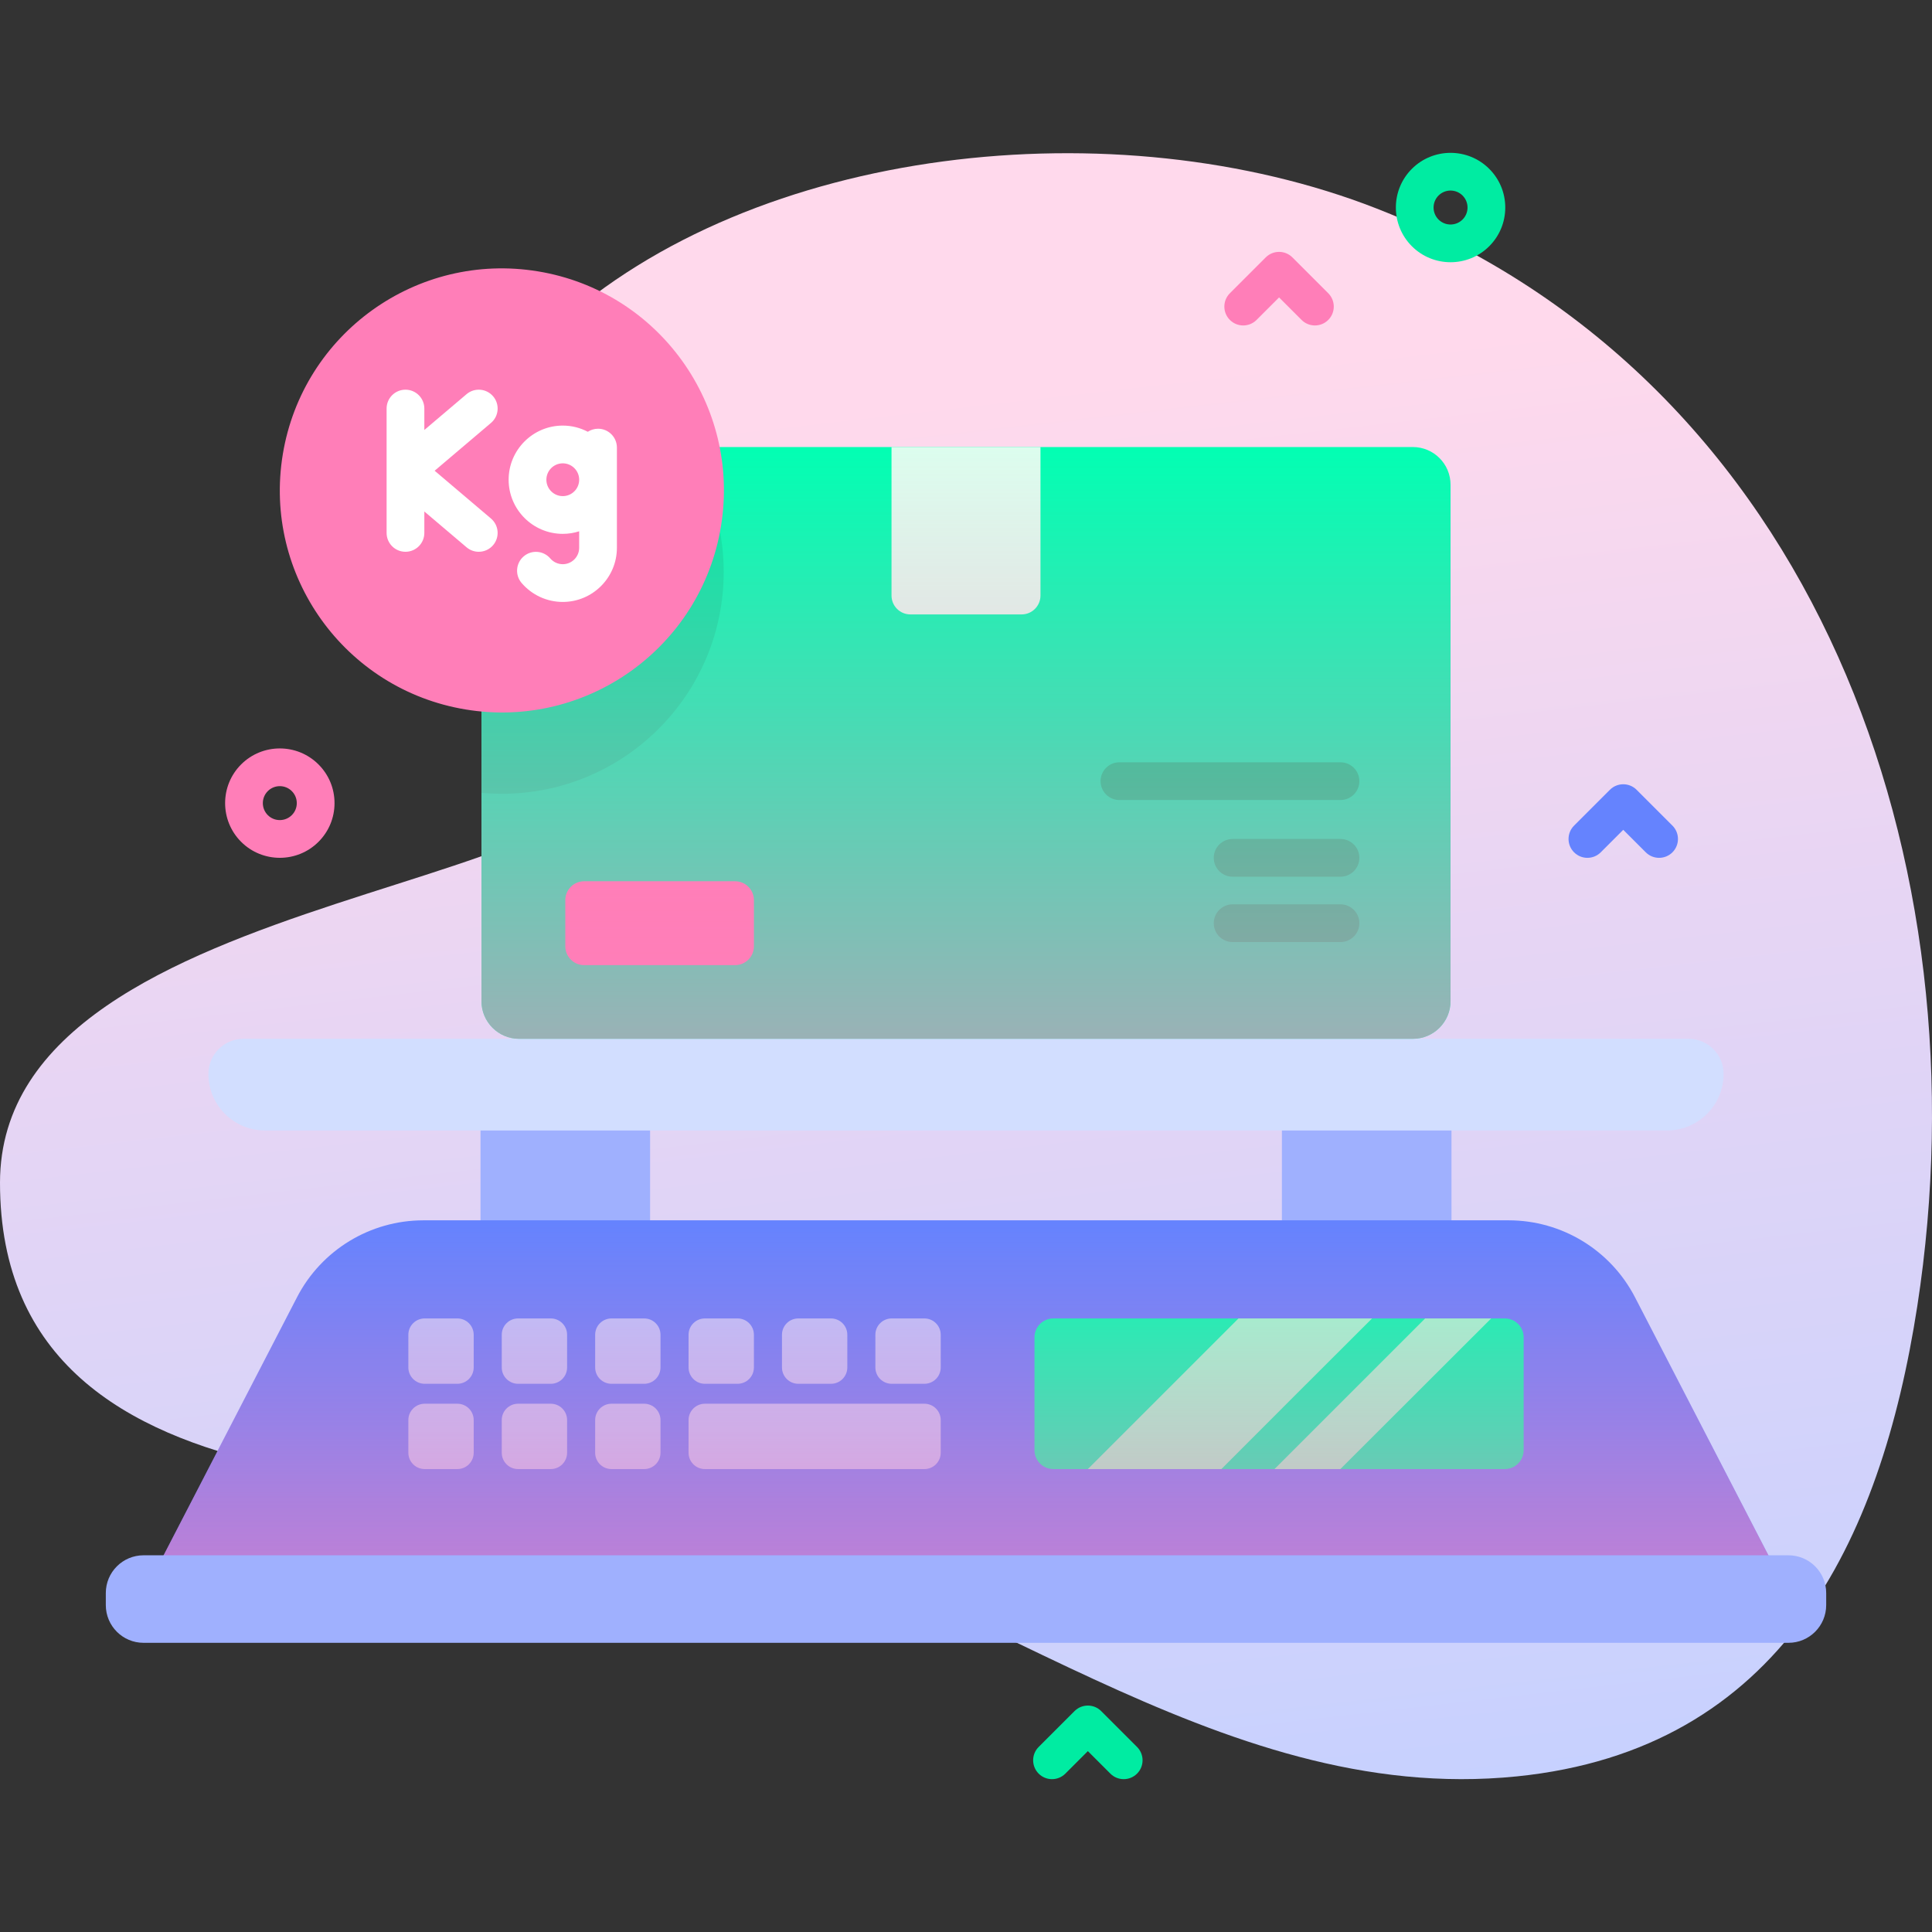 <svg id="Capa_1" enable-background="new 0 0 512 512" height="512" viewBox="0 0 512 512" width="512" xmlns="http://www.w3.org/2000/svg" xmlns:xlink="http://www.w3.org/1999/xlink"><rect x="0" y="0" width="512" height="512" fill="#333333" stroke="none"/><linearGradient id="SVGID_1_" gradientUnits="userSpaceOnUse" x1="278.123" x2="234.123" y1="492.019" y2="106.018"><stop offset="0" stop-color="#c6d1ff"/><stop offset=".583" stop-color="#e6d5f4"/><stop offset=".997" stop-color="#ffd9ec"/></linearGradient><linearGradient id="lg1"><stop offset=".003" stop-color="#ff7eb8" stop-opacity="0"/><stop offset="1" stop-color="#ff7eb8" stop-opacity=".6"/></linearGradient><linearGradient id="SVGID_2_" gradientUnits="userSpaceOnUse" x1="256" x2="256" xlink:href="#lg1" y1="323.398" y2="420.088"/><linearGradient id="SVGID_3_" gradientUnits="userSpaceOnUse" x1="256" x2="256" xlink:href="#lg1" y1="118.468" y2="275.298"/><g><g><path d="m364.823 55.263c-69.098-27.035-164.784-16.764-217.662 31.51-37.336 34.085-8.439 43.8 17.016 106.17 18.423 45.14-164.177 38.927-164.177 120.495 0 94.299 132.251 76.423 181.329 87.218 75.036 16.504 140.496 78.242 220.668 70.103 69.795-7.086 96.403-61.855 106.109-124.642 18.082-116.976-26.329-245.094-143.283-290.854z" fill="url(#SVGID_1_)"/></g><g><g><g fill="#9fb0fe"><path d="m127.342 296.439h44.939v30.112h-44.939z"/><path d="m339.718 296.439h44.939v30.112h-44.939z"/></g><path d="m472.739 420.088h-433.478l39.457-76.303c6.476-12.523 19.396-20.387 33.495-20.387h287.574c14.098 0 27.019 7.865 33.495 20.387z" fill="#6583fe"/><path d="m441.772 299.591h-371.543c-8.284 0-15-6.716-15-15 0-5.133 4.161-9.294 9.294-9.294h382.955c5.133 0 9.294 4.161 9.294 9.294 0 8.285-6.716 15-15 15z" fill="#d2deff"/><g><path d="m398.784 389.321h-119.636c-2.761 0-5-2.239-5-5v-29.921c0-2.761 2.239-5 5-5h119.635c2.761 0 5 2.239 5 5v29.921c.001 2.761-2.238 5-4.999 5z" fill="#02ffb3"/><path d="m395.178 349.4h-17.507c-13.307 13.307-26.614 26.614-39.921 39.921h17.453c13.334-13.299 26.662-26.602 39.975-39.921z" fill="#97ffd2"/><path d="m363.608 349.4h-35.393c-13.307 13.307-26.614 26.614-39.921 39.921h35.382c13.292-13.326 26.601-26.635 39.932-39.921z" fill="#97ffd2"/><g fill="#b7c5ff"><g><path d="m121.206 366.718h-8.66c-2.391 0-4.329-1.938-4.329-4.329v-8.661c0-2.391 1.938-4.329 4.329-4.329h8.66c2.391 0 4.329 1.938 4.329 4.329v8.661c0 2.391-1.938 4.329-4.329 4.329z"/><path d="m145.959 366.718h-8.661c-2.391 0-4.329-1.938-4.329-4.329v-8.661c0-2.391 1.938-4.329 4.329-4.329h8.661c2.391 0 4.329 1.938 4.329 4.329v8.661c0 2.391-1.938 4.329-4.329 4.329z"/><path d="m170.712 366.718h-8.66c-2.391 0-4.329-1.938-4.329-4.329v-8.661c0-2.391 1.938-4.329 4.329-4.329h8.66c2.391 0 4.329 1.938 4.329 4.329v8.661c0 2.391-1.938 4.329-4.329 4.329z"/><path d="m195.466 366.718h-8.661c-2.391 0-4.329-1.938-4.329-4.329v-8.661c0-2.391 1.938-4.329 4.329-4.329h8.661c2.391 0 4.329 1.938 4.329 4.329v8.661c0 2.391-1.938 4.329-4.329 4.329z"/><path d="m220.219 366.718h-8.66c-2.391 0-4.329-1.938-4.329-4.329v-8.661c0-2.391 1.938-4.329 4.329-4.329h8.66c2.391 0 4.329 1.938 4.329 4.329v8.661c0 2.391-1.938 4.329-4.329 4.329z"/><path d="m244.972 366.718h-8.661c-2.391 0-4.329-1.938-4.329-4.329v-8.661c0-2.391 1.938-4.329 4.329-4.329h8.661c2.391 0 4.329 1.938 4.329 4.329v8.661c0 2.391-1.938 4.329-4.329 4.329z"/></g><g><path d="m121.206 389.321h-8.66c-2.391 0-4.329-1.938-4.329-4.329v-8.661c0-2.391 1.938-4.329 4.329-4.329h8.66c2.391 0 4.329 1.938 4.329 4.329v8.661c0 2.391-1.938 4.329-4.329 4.329z"/><path d="m145.959 389.321h-8.661c-2.391 0-4.329-1.938-4.329-4.329v-8.661c0-2.391 1.938-4.329 4.329-4.329h8.661c2.391 0 4.329 1.938 4.329 4.329v8.661c0 2.391-1.938 4.329-4.329 4.329z"/><path d="m170.712 389.321h-8.66c-2.391 0-4.329-1.938-4.329-4.329v-8.661c0-2.391 1.938-4.329 4.329-4.329h8.66c2.391 0 4.329 1.938 4.329 4.329v8.661c0 2.391-1.938 4.329-4.329 4.329z"/><path d="m244.972 389.321h-58.167c-2.391 0-4.329-1.938-4.329-4.329v-8.661c0-2.391 1.938-4.329 4.329-4.329h58.167c2.391 0 4.329 1.938 4.329 4.329v8.661c0 2.391-1.938 4.329-4.329 4.329z"/></g></g></g><path d="m472.739 420.088h-433.478l39.457-76.303c6.476-12.523 19.396-20.387 33.495-20.387h287.574c14.098 0 27.019 7.865 33.495 20.387z" fill="url(#SVGID_2_)"/><path d="m473.959 435.364h-435.918c-5.523 0-10-4.477-10-10v-3.195c0-5.523 4.477-10 10-10h435.919c5.523 0 10 4.477 10 10v3.195c-.001 5.523-4.478 10-10.001 10z" fill="#9fb0fe"/></g><g><g><g><g><path d="m384.41 128.468v136.83c0 5.52-4.47 10-10 10h-236.82c-5.53 0-10-4.48-10-10v-136.83c0-5.52 4.47-10 10-10h236.82c5.53 0 10 4.48 10 10z" fill="#02ffb3"/><path d="m191.79 151.538c0 32.49-26.34 58.82-58.82 58.82-1.81 0-3.61-.08-5.38-.24v-81.65c0-5.52 4.47-10 10-10h44.02c6.42 9.42 10.18 20.81 10.18 33.07z" fill="#01eca5"/><path d="m270.738 162.829h-29.476c-2.761 0-5-2.239-5-5v-39.36h39.476v39.36c0 2.762-2.238 5-5 5z" fill="#dcfdee"/></g></g><g><g><path d="m296.66 212.014h58.583c2.761 0 5-2.239 5-5s-2.239-5-5-5h-58.583c-2.761 0-5 2.239-5 5 0 2.762 2.239 5 5 5z" fill="#00d890"/></g><g><path d="m326.66 232.336h28.583c2.761 0 5-2.239 5-5s-2.239-5-5-5h-28.583c-2.761 0-5 2.239-5 5s2.239 5 5 5z" fill="#00d890"/></g><g><path d="m326.66 249.657h28.583c2.761 0 5-2.239 5-5s-2.239-5-5-5h-28.583c-2.761 0-5 2.239-5 5s2.239 5 5 5z" fill="#00d890"/></g></g></g><path d="m194.795 255.771h-39.982c-2.761 0-5-2.239-5-5v-12.228c0-2.761 2.239-5 5-5h39.982c2.761 0 5 2.239 5 5v12.228c0 2.762-2.239 5-5 5z" fill="#ff7eb8"/></g><path d="m384.41 128.468v136.83c0 5.52-4.47 10-10 10h-236.82c-5.53 0-10-4.48-10-10v-136.83c0-5.52 4.47-10 10-10h236.82c5.53 0 10 4.48 10 10z" fill="url(#SVGID_3_)"/><g><g><ellipse cx="132.97" cy="130.043" fill="#ff7eb8" rx="58.817" ry="58.817" transform="matrix(.163 -.987 .987 .163 -17.027 240.012)"/></g><g fill="#fff"><path d="m130.691 105.037c-1.783-2.105-4.941-2.365-7.047-.579l-11.19 9.493v-5.68c0-2.761-2.238-5-5-5s-5 2.239-5 5v32.957c0 2.761 2.238 5 5 5s5-2.239 5-5v-5.68l11.19 9.493c.939.797 2.089 1.187 3.231 1.187 1.418 0 2.827-.6 3.815-1.766 1.787-2.105 1.527-5.261-.578-7.047l-14.93-12.665 14.93-12.666c2.108-1.787 2.367-4.942.579-7.047z"/><path d="m158.486 113.618c-1.001 0-1.928.301-2.71.807-1.987-1.042-4.242-1.639-6.637-1.639-7.91 0-14.346 6.436-14.346 14.346 0 7.911 6.436 14.346 14.346 14.346 1.515 0 2.975-.24 4.347-.677v4.374c0 2.396-1.95 4.346-4.347 4.346-1.272 0-2.478-.556-3.307-1.525-1.796-2.1-4.952-2.346-7.049-.552-2.1 1.794-2.347 4.95-.553 7.049 2.73 3.195 6.707 5.028 10.908 5.028 7.911 0 14.347-6.436 14.347-14.346v-26.558c.001-2.76-2.237-4.999-4.999-4.999zm-9.346 17.861c-2.396 0-4.346-1.95-4.346-4.346s1.949-4.346 4.346-4.346c2.396 0 4.347 1.95 4.347 4.346-.001 2.396-1.951 4.346-4.347 4.346z"/></g></g><path d="m74.153 227.329c-3.714 0-7.426-1.413-10.253-4.24-5.654-5.654-5.654-14.852 0-20.506 5.652-5.653 14.853-5.654 20.505 0 2.739 2.739 4.248 6.38 4.248 10.253 0 3.874-1.509 7.515-4.248 10.254-2.826 2.826-6.54 4.239-10.252 4.239zm0-18.991c-1.152 0-2.305.439-3.183 1.316-1.754 1.754-1.754 4.609 0 6.364 1.755 1.754 4.607 1.755 6.364 0 .851-.85 1.318-1.98 1.318-3.182s-.468-2.331-1.318-3.181c-.877-.879-2.029-1.317-3.181-1.317z" fill="#ff7eb8"/><path d="m384.41 69.492c-3.714 0-7.426-1.413-10.253-4.24-5.654-5.654-5.654-14.853 0-20.506 5.651-5.652 14.852-5.654 20.505 0 2.739 2.739 4.248 6.38 4.248 10.253 0 3.874-1.509 7.515-4.248 10.254-2.826 2.826-6.54 4.239-10.252 4.239zm0-18.991c-1.152 0-2.305.439-3.183 1.316-1.754 1.754-1.754 4.609 0 6.364 1.755 1.754 4.607 1.755 6.364 0 .851-.85 1.318-1.98 1.318-3.182s-.468-2.332-1.318-3.181c0-.001 0-.001 0-.001-.877-.877-2.03-1.316-3.181-1.316z" fill="#00eca2"/><path d="m439.679 227.336c-1.279 0-2.56-.488-3.535-1.464l-5.965-5.964-5.965 5.964c-1.951 1.952-5.119 1.952-7.07 0-1.953-1.953-1.953-5.119 0-7.071l9.5-9.5c1.951-1.952 5.119-1.952 7.07 0l9.5 9.5c1.953 1.953 1.953 5.119 0 7.071-.976.976-2.256 1.464-3.535 1.464z" fill="#6583fe"/><path d="m297.794 471.494c-1.279 0-2.56-.488-3.535-1.464l-5.965-5.964-5.965 5.964c-1.951 1.952-5.119 1.952-7.07 0-1.953-1.953-1.953-5.119 0-7.071l9.5-9.5c1.951-1.952 5.119-1.952 7.07 0l9.5 9.5c1.953 1.953 1.953 5.119 0 7.071-.976.976-2.256 1.464-3.535 1.464z" fill="#00eca2"/><path d="m348.466 86.249c-1.279 0-2.559-.488-3.535-1.464l-5.965-5.964-5.965 5.964c-1.951 1.952-5.119 1.952-7.07 0-1.953-1.953-1.953-5.119 0-7.071l9.5-9.5c1.951-1.952 5.119-1.952 7.07 0l9.5 9.5c1.953 1.953 1.953 5.119 0 7.071-.976.976-2.256 1.464-3.535 1.464z" fill="#ff7eb8"/></g></g></svg>